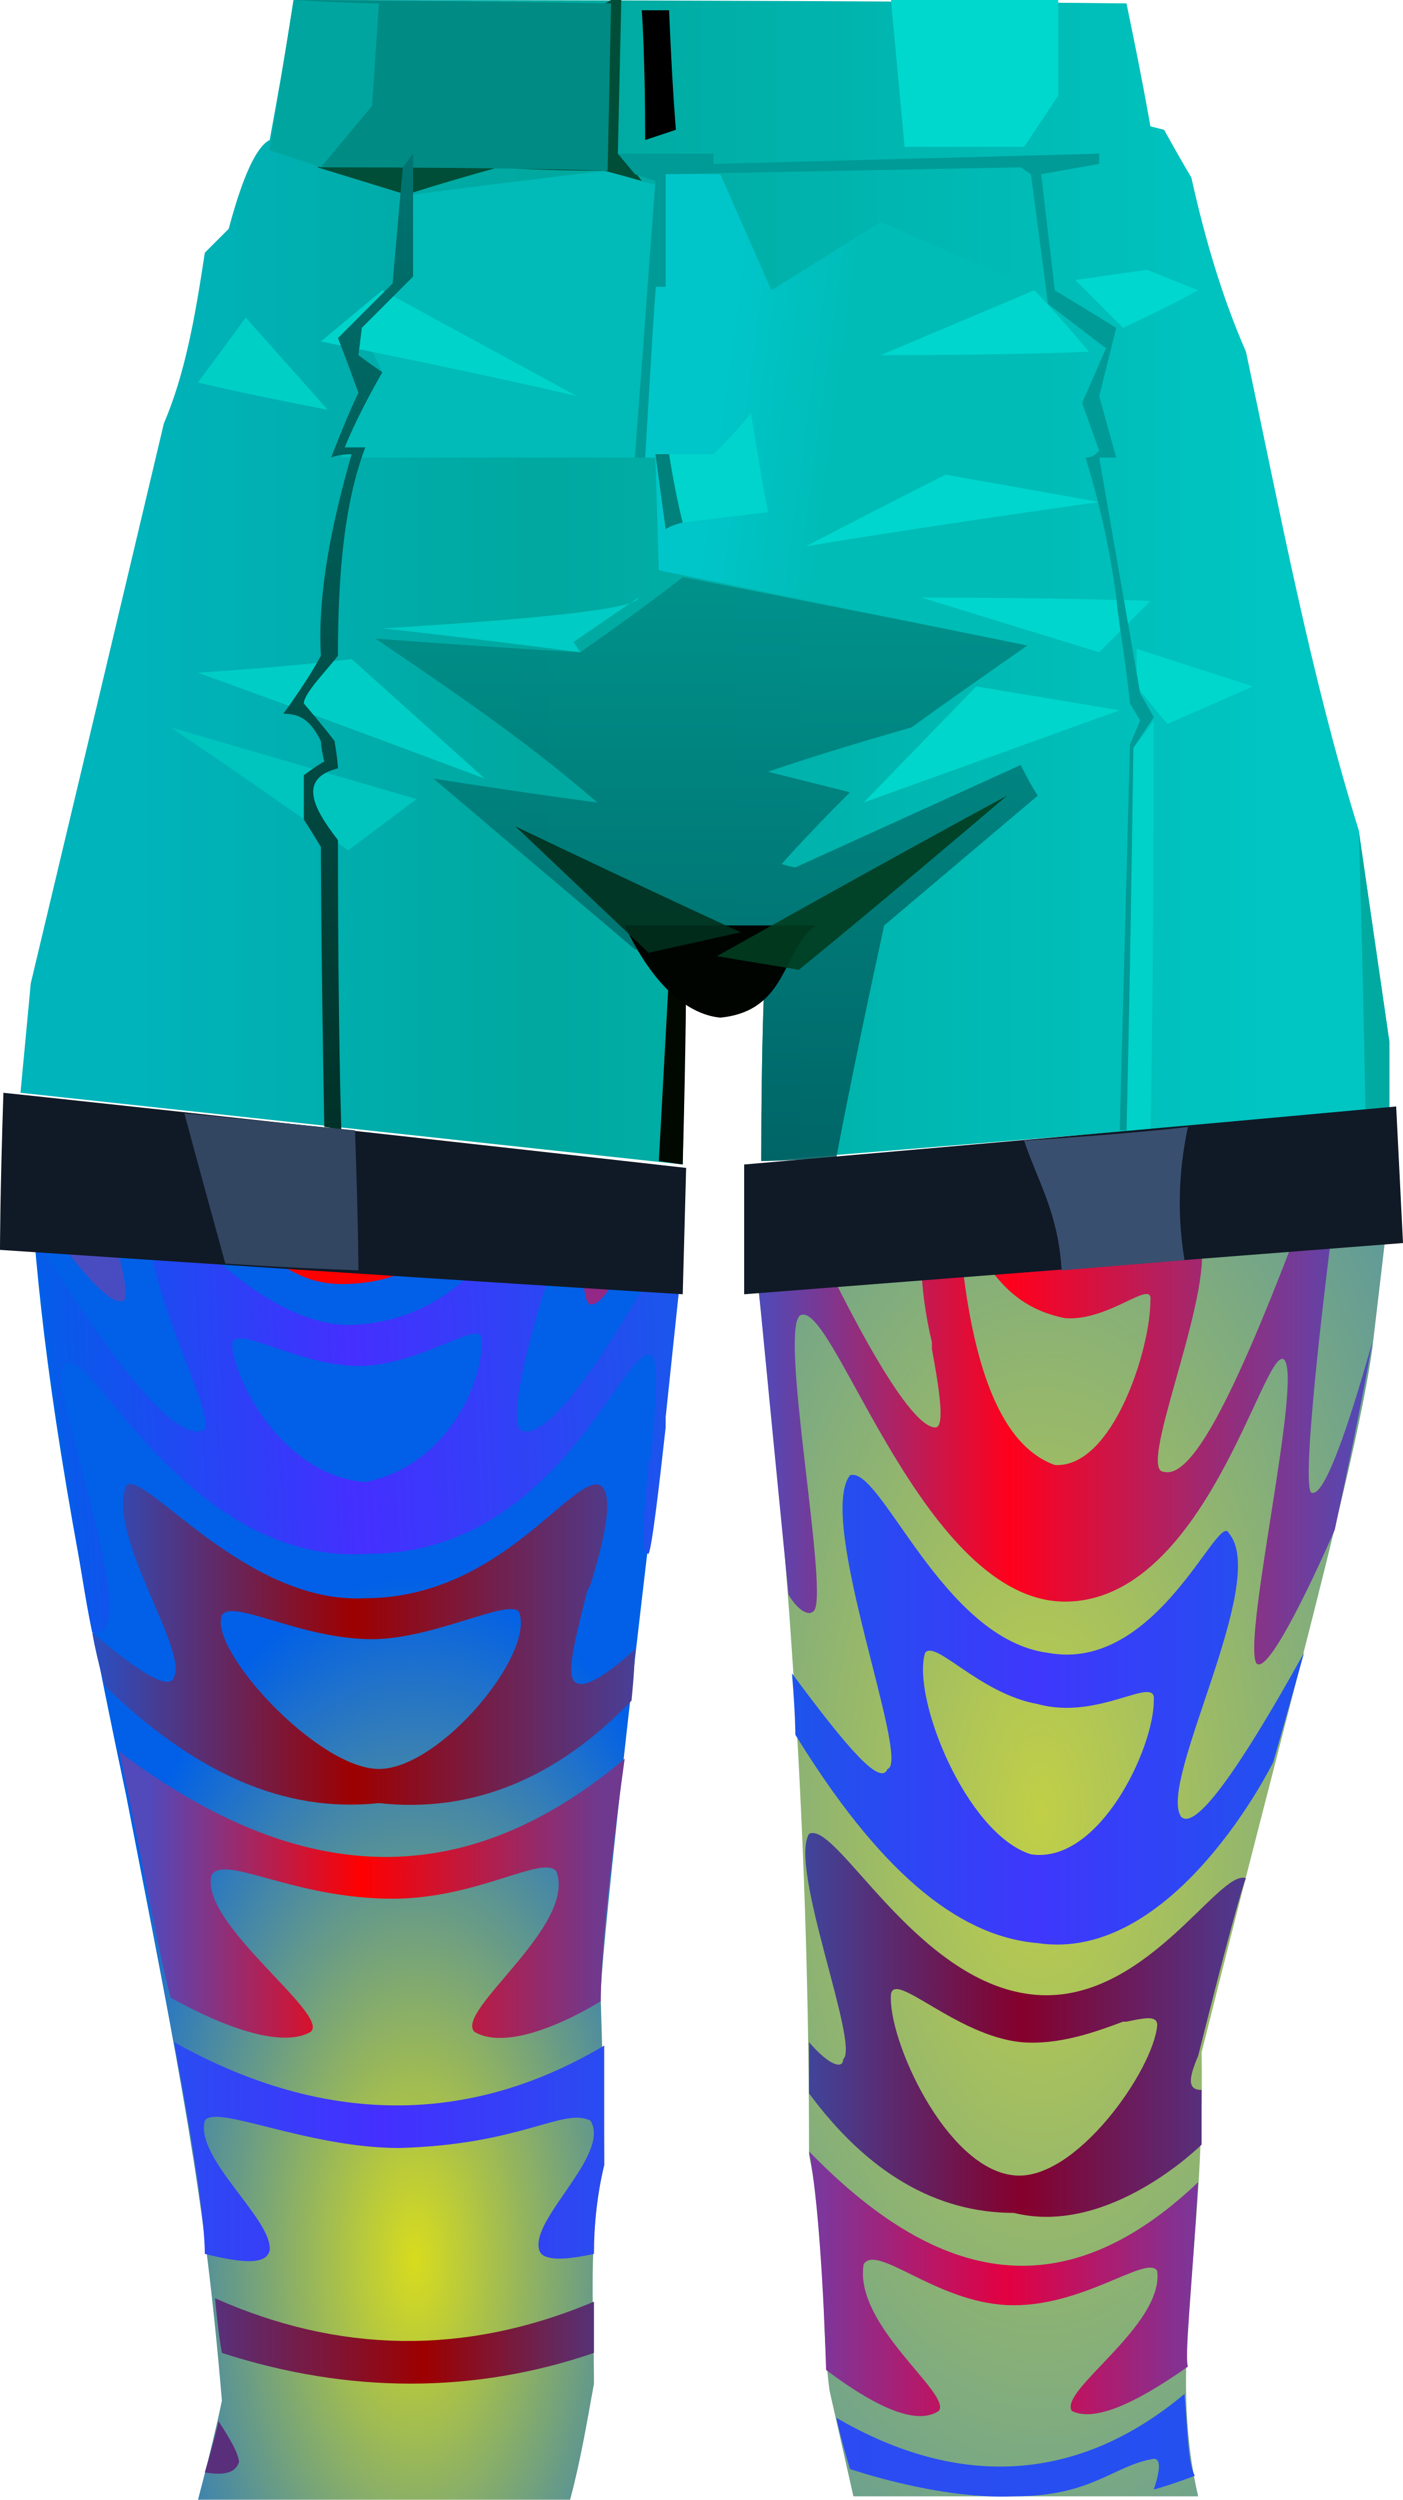 <?xml version="1.0" encoding="UTF-8" standalone="no"?>
<svg
   width="411"
   height="732"
   viewBox="0 0 411 732"
   version="1.1"
   id="svg164"
   sodipodi:docname="cb-layer-0453.svg"
   xmlns:inkscape="http://www.inkscape.org/namespaces/inkscape"
   xmlns:sodipodi="http://sodipodi.sourceforge.net/DTD/sodipodi-0.dtd"
   xmlns="http://www.w3.org/2000/svg"
   xmlns:svg="http://www.w3.org/2000/svg">
  <sodipodi:namedview
     id="namedview166"
     pagecolor="#ffffff"
     bordercolor="#666666"
     borderopacity="1.0"
     inkscape:pageshadow="2"
     inkscape:pageopacity="0.0"
     inkscape:pagecheckerboard="0" />
  <defs
     id="defs102">
    <radialGradient
       cx="156.021"
       cy="214.199"
       r="142.799"
       id="id-51102"
       fx="156.021"
       fy="214.199"
       gradientTransform="scale(0.715,1.399)"
       gradientUnits="userSpaceOnUse">
      <stop
         stop-color="#D8DC1E"
         offset="0%"
         id="stop2" />
      <stop
         stop-color="#0160E7"
         offset="100%"
         id="stop4" />
    </radialGradient>
    <linearGradient
       x1="77.831"
       y1="681.657"
       x2="25.153"
       y2="681.657"
       id="id-51103"
       gradientTransform="scale(2.107,0.475)"
       gradientUnits="userSpaceOnUse">
      <stop
         stop-color="#563276"
         offset="0%"
         id="stop7" />
      <stop
         stop-color="#9D0000"
         offset="45%"
         id="stop9" />
      <stop
         stop-color="#58307B"
         offset="100%"
         id="stop11" />
    </linearGradient>
    <linearGradient
       x1="119.149"
       y1="375.728"
       x2="29.252"
       y2="375.728"
       id="id-51104"
       gradientTransform="scale(1.402,0.713)"
       gradientUnits="userSpaceOnUse">
      <stop
         stop-color="#294CF0"
         offset="0%"
         id="stop14" />
      <stop
         stop-color="#452FFF"
         offset="52%"
         id="stop16" />
      <stop
         stop-color="#2A4CF2"
         offset="100%"
         id="stop18" />
    </linearGradient>
    <linearGradient
       x1="124.589"
       y1="256.379"
       x2="25.49"
       y2="256.379"
       id="id-51105"
       gradientTransform="scale(1.329,0.752)"
       gradientUnits="userSpaceOnUse">
      <stop
         stop-color="#6F398F"
         offset="0%"
         id="stop21" />
      <stop
         stop-color="#FF0000"
         offset="53%"
         id="stop23" />
      <stop
         stop-color="#5249BB"
         offset="100%"
         id="stop25" />
    </linearGradient>
    <linearGradient
       x1="135.291"
       y1="155.514"
       x2="13.068"
       y2="155.514"
       id="id-51106"
       gradientTransform="scale(1.301,0.769)"
       gradientUnits="userSpaceOnUse">
      <stop
         stop-color="#483F97"
         offset="0%"
         id="stop28" />
      <stop
         stop-color="#9D0000"
         offset="52%"
         id="stop30" />
      <stop
         stop-color="#2950C4"
         offset="100%"
         id="stop32" />
    </linearGradient>
    <linearGradient
       x1="148.171"
       y1="69.641"
       x2="0"
       y2="74.086"
       id="id-51107"
       gradientTransform="scale(1.276,0.784)"
       gradientUnits="userSpaceOnUse">
      <stop
         stop-color="#1A56EC"
         offset="0%"
         id="stop35" />
      <stop
         stop-color="#452FFF"
         offset="50%"
         id="stop37" />
      <stop
         stop-color="#025EE8"
         offset="100%"
         id="stop39" />
    </linearGradient>
    <radialGradient
       cx="117.415"
       cy="120.024"
       r="320.933"
       id="id-51108"
       fx="117.415"
       fy="120.024"
       gradientTransform="scale(0.705,1.418)"
       gradientUnits="userSpaceOnUse">
      <stop
         stop-color="#C1CF47"
         offset="0%"
         id="stop42" />
      <stop
         stop-color="#1B75D3"
         offset="100%"
         id="stop44" />
    </radialGradient>
    <linearGradient
       x1="68.507"
       y1="663.36"
       x2="12.31"
       y2="663.36"
       id="id-51109"
       gradientTransform="scale(1.868,0.535)"
       gradientUnits="userSpaceOnUse">
      <stop
         stop-color="#2450F0"
         offset="0%"
         id="stop47" />
      <stop
         stop-color="#2C4BF2"
         offset="100%"
         id="stop49" />
    </linearGradient>
    <linearGradient
       x1="106.362"
       y1="373.25"
       x2="12.368"
       y2="373.25"
       id="id-51110"
       gradientTransform="scale(1.213,0.825)"
       gradientUnits="userSpaceOnUse">
      <stop
         stop-color="#79379B"
         offset="0%"
         id="stop52" />
      <stop
         stop-color="#E30041"
         offset="49%"
         id="stop54" />
      <stop
         stop-color="#763AA0"
         offset="100%"
         id="stop56" />
    </linearGradient>
    <linearGradient
       x1="133.437"
       y1="248.582"
       x2="12.982"
       y2="248.582"
       id="id-51111"
       gradientTransform="scale(1.072,0.933)"
       gradientUnits="userSpaceOnUse">
      <stop
         stop-color="#4D3A90"
         offset="0%"
         id="stop59" />
      <stop
         stop-color="#85002B"
         offset="51%"
         id="stop61" />
      <stop
         stop-color="#3F459C"
         offset="100%"
         id="stop63" />
    </linearGradient>
    <linearGradient
       x1="153.219"
       y1="145.831"
       x2="9.576"
       y2="145.831"
       id="id-51112"
       gradientTransform="scale(1.044,0.958)"
       gradientUnits="userSpaceOnUse">
      <stop
         stop-color="#1F53EE"
         offset="0%"
         id="stop66" />
      <stop
         stop-color="#3F37FC"
         offset="52%"
         id="stop68" />
      <stop
         stop-color="#1D54EB"
         offset="100%"
         id="stop70" />
    </linearGradient>
    <linearGradient
       x1="150.237"
       y1="76.317"
       x2="0"
       y2="76.317"
       id="id-51113"
       gradientTransform="scale(1.198,0.835)"
       gradientUnits="userSpaceOnUse">
      <stop
         stop-color="#4E4BB9"
         offset="0%"
         id="stop73" />
      <stop
         stop-color="#FF001C"
         offset="59%"
         id="stop75" />
      <stop
         stop-color="#4D4BBB"
         offset="100%"
         id="stop77" />
    </linearGradient>
    <linearGradient
       x1="349.433"
       y1="184.893"
       x2="35.116"
       y2="184.893"
       id="id-51114"
       gradientTransform="scale(1.084,0.922)"
       gradientUnits="userSpaceOnUse">
      <stop
         stop-color="#00C6C3"
         offset="0%"
         id="stop80" />
      <stop
         stop-color="#00A89F"
         offset="65%"
         id="stop82" />
      <stop
         stop-color="#00B4BC"
         offset="100%"
         id="stop84" />
    </linearGradient>
    <linearGradient
       x1="194.342"
       y1="180.007"
       x2="194.342"
       y2="362.144"
       id="id-51115"
       gradientTransform="scale(1.065,0.939)"
       gradientUnits="userSpaceOnUse">
      <stop
         stop-color="#008F89"
         offset="0%"
         id="stop87" />
      <stop
         stop-color="#005D5F"
         offset="100%"
         id="stop89" />
    </linearGradient>
    <linearGradient
       x1="268.315"
       y1="110.02"
       x2="229.093"
       y2="103.694"
       id="id-51116"
       gradientTransform="scale(0.917,1.091)"
       gradientUnits="userSpaceOnUse">
      <stop
         stop-color="#00BCB7"
         offset="0%"
         id="stop92" />
      <stop
         stop-color="#00C6CA"
         offset="100%"
         id="stop94" />
    </linearGradient>
    <linearGradient
       x1="279.828"
       y1="16.403"
       x2="279.828"
       y2="120.653"
       id="id-51117"
       gradientTransform="scale(0.365,2.743)"
       gradientUnits="userSpaceOnUse">
      <stop
         stop-color="#007572"
         offset="0%"
         id="stop97" />
      <stop
         stop-color="#003128"
         offset="100%"
         id="stop99" />
    </linearGradient>
  </defs>
  <g
     transform="translate(-1)"
     id="id-51118">
    <g
       transform="translate(11,361)"
       id="id-51119">
      <g
         transform="translate(0,1)"
         id="id-51120">
        <path
           d="m 0,0 c 126,10 189,15 189,15 -17,138 -24,208 -23,209 1,32 1,48 1,48 -5,21 -3,43 -3,64 -2,11 -4,23 -7,34 -73,0 -109,0 -109,0 5,-19 7,-29 7,-29 C 50,281 43,246 27,164 9,79 3,36 0,0 Z"
           fill="url(#id-51102)"
           id="id-51121"
           style="fill:url(#id-51102)" />
        <path
           d="m 54,347 c 4,6 6,10 6,12 -1,3 -4,4 -10,3 3,-10 4,-15 4,-15 z"
           fill="#592f7b"
           id="id-51122" />
        <path
           d="m 53,311 c 1,11 2,16 2,16 37,12 74,12 109,0 v -15 c -38,16 -75,15 -111,-1 z"
           fill="url(#id-51103)"
           id="id-51123"
           style="fill:url(#id-51103)" />
        <path
           d="m 50,298 c 12,3 18,3 19,-1 1,-9 -22,-27 -19,-38 3,-5 30,8 57,8 36,-1 48,-12 56,-8 6,10 -18,29 -15,38 1,3 7,3 16,1 0,-9 1,-18 3,-26 0,-24 0,-35 0,-35 -42,25 -85,22 -126,-1 6,32 9,53 9,62 z"
           fill="url(#id-51104)"
           id="id-51124"
           style="fill:url(#id-51104)" />
        <path
           d="m 40,223 c 20,11 34,14 41,10 6,-5 -33,-32 -29,-46 4,-6 24,7 53,7 25,0 44,-13 48,-8 6,16 -30,41 -24,47 12,7 37,-9 37,-9 0,-11 2,-35 7,-71 -51,43 -100,34 -148,-2 7,33 11,57 15,72 z"
           fill="url(#id-51105)"
           id="id-51125"
           style="fill:url(#id-51105)" />
        <path
           d="m 27,73 c 5,-5 35,35 70,33 40,0 61,-37 69,-33 4,3 1,16 -3,29 l -1,2 c -3,12 -6,23 -4,26 2,3 8,0 18,-9 0,0 0,5 -1,15 -22,23 -47,33 -74,30 -28,3 -54,-9 -80,-34 0,0 -2,-5 -4,-16 15,13 23,17 24,13 4,-8 -20,-42 -14,-56 z m 115,37 c -3,-4 -25,8 -43,8 -21,0 -41,-12 -44,-7 -4,10 28,45 46,45 18,0 46,-34 41,-46 z"
           fill="url(#id-51106)"
           id="id-51126"
           style="fill:url(#id-51106)" />
        <path
           d="M 0,0 C 25,40 41,59 49,57 55,57 37,24 34,3 c 2,0 8,0 17,1 0,0 0,0 0,0 v 1 c 4,3 21,20 40,21 14,0 27,-5 38,-16 0,0 7,1 22,2 v 0 0 c -1,1 -14,43 -8,45 6,2 18,-12 36,-43 0,0 3,0 10,1 0,0 -2,19 -4,38 v 3 c -2,18 -4,35 -5,37 -3,0 -1,-13 0,-27 l 1,-2 c 0,0 0,0 0,0 v -2 c 1,-13 2,-25 0,-27 C 173,30 154,93 98,93 41,97 12,21 8,40 6,49 33,120 17,116 13,97 8,58 0,0 Z m 131,30 c 0,-6 -18,8 -36,8 -18,0 -37,-13 -37,-6 1,11 15,38 39,40 25,-5 35,-31 34,-42 z"
           fill="url(#id-51107)"
           id="path110"
           style="fill:url(#id-51107)" />
        <path
           d="m 161,13 c 0,4 1,7 2,7 2,0 4,-2 7,-7 -6,0 -9,0 -9,0 z"
           fill="#942886"
           id="id-51128" />
        <path
           d="m 68,5 c 7,6 14,9 22,9 9,0 16,-2 21,-5 C 82,6 68,5 68,5 Z"
           fill="#ff0000"
           id="id-51129" />
        <path
           d="m 24,2 c 3,12 4,18 1,17 C 22,19 16,13 7,1 18,1 24,2 24,2 Z"
           fill="#494cc0"
           id="id-51130" />
      </g>
      <g
         transform="translate(212)"
         id="id-51131">
        <path
           d="m 0,15 c 10,85 15,170 15,255 6,30 3,46 6,69 l 7,31 c 46,0 79,0 101,0 -9,-39 2,-70 1,-130 C 156,136 175,69 180,34 L 184,0 C 61,10 0,15 0,15 Z"
           fill="url(#id-51108)"
           id="id-51132"
           style="fill:url(#id-51108)" />
        <path
           d="m 27,362 c -3,-10 -4,-15 -4,-15 36,21 71,19 102,-7 1,12 1,20 3,24 -8,3 -12,4 -12,4 2,-6 2,-9 0,-9 -12,2 -18,11 -41,11 -22,1 -48,-8 -48,-8 z"
           fill="url(#id-51109)"
           id="id-51133"
           style="fill:url(#id-51109)" />
        <path
           d="m 126,332 c -17,12 -28,16 -34,13 -4,-6 27,-25 25,-41 -3,-5 -22,11 -44,10 -21,-1 -38,-18 -42,-12 -3,18 26,38 22,43 -6,4 -17,0 -33,-12 -1,-32 -3,-54 -5,-64 36,37 73,48 114,9 -2,33 -4,51 -3,54 z"
           fill="url(#id-51110)"
           id="id-51134"
           style="fill:url(#id-51110)" />
        <path
           d="m 15,176 c 8,-4 31,43 65,47 33,4 55,-37 63,-34 -1,2 -6,20 -14,52 -3,7 -3,10 1,10 v 0 0 c 0,0 0,6 0,16 0,0 -27,27 -55,20 -23,0 -43,-12 -60,-35 0,0 0,0 0,0 v 0 c 0,-1 0,-6 0,-15 6,7 10,8 10,5 5,-4 -16,-56 -10,-66 z m 62,61 c -19,-2 -37,-21 -38,-14 -1,13 16,51 36,53 18,2 41,-31 42,-44 0,-3 -4,-2 -9,-1 h -1 c -8,3 -19,7 -30,6 z"
           fill="url(#id-51111)"
           id="path119"
           style="fill:url(#id-51111)" />
        <path
           d="m 27,71 c 9,-3 27,48 58,52 32,6 50,-42 53,-35 12,14 -21,73 -14,83 4,4 16,-12 36,-48 0,0 -3,11 -9,32 0,0 -29,59 -69,53 -24,-2 -47,-22 -71,-61 0,0 0,-6 -1,-18 17,23 26,33 28,28 7,-2 -21,-73 -11,-86 z m 22,52 c -4,13 12,53 31,59 20,3 36,-31 36,-45 1,-8 -16,6 -34,1 -17,-3 -30,-19 -33,-15 z"
           fill="url(#id-51112)"
           id="path121"
           style="fill:url(#id-51112)" />
        <path
           d="m 168,1 c 0,0 -9,70 -6,75 3,2 9,-12 18,-44 0,0 -3,18 -11,55 0,0 -19,44 -23,39 -4,-8 14,-85 8,-89 -6,-3 -23,71 -64,71 -41,0 -67,-86 -77,-84 -8,0 9,86 3,87 -1,1 -4,0 -7,-5 0,0 -3,-30 -9,-92 v 0 l 22,-1 c 15,30 25,44 30,44 3,0 1,-12 -1,-23 v -2 c -2,-8 -3,-17 -3,-21 3,-1 8,-1 12,-1 4,34 13,53 27,58 17,1 28,-34 28,-48 1,-7 -12,6 -25,5 C 80,23 73,18 67,9 c 0,0 -2,0 -6,1 24,-2 57,-5 69,-6 2,18 -19,66 -11,66 8,2 20,-21 38,-68 0,0 4,0 11,-1 z"
           fill="url(#id-51113)"
           id="path123"
           style="fill:url(#id-51113)" />
      </g>
    </g>
    <g
       transform="translate(1)"
       id="id-51138">
      <path
         d="M 6,320 C 8,299 9,288 9,288 35,179 48,124 48,124 c 6,-14 9,-30 12,-50 5,-5 7,-7 7,-7 4,-15 8,-24 12,-26 5,-27 7,-41 7,-41 163,0 244,1 244,1 5,24 7,36 7,36 l 4,1 c 5,9 8,14 8,14 4,18 9,35 16,51 10,47 19,95 33,140 6,41 9,62 9,62 v 20 l -184,15 c 0,-36 1,-54 1,-54 -15,0 -23,-1 -23,-1 l -1,56 C 71,327 6,320 6,320 Z"
         fill="url(#id-51114)"
         id="id-51139"
         style="fill:url(#id-51114)" />
      <path
         d="m 100,134 c 0,-5 0,-8 0,-8 8,-11 12,-17 12,-17 -4,-8 -6,-13 -6,-13 L 121,81 V 57 c 38,-5 57,-7 57,-7 9,3 14,4 14,4 l -6,80 c -57,0 -86,0 -86,0 z"
         fill="#00bbb7"
         id="id-51140" />
      <path
         d="m 188,53 c -7,-2 -11,-3 -11,-3 -20,0 -31,-1 -31,-1 -18,5 -27,8 -27,8 L 93,49 c 57,-33 86,-49 86,-49 2,0 3,0 3,0 l -1,45 c 5,5 7,8 7,8 z"
         fill="#004e37"
         id="id-51141" />
      <path
         d="m 86,0 c -1,30 -2,45 -2,45 7,2 10,4 10,4 56,0 84,1 84,1 L 179,1 C 117,0 86,0 86,0 Z"
         fill="#008b85"
         id="id-51142" />
      <path
         d="M 111,1 109,31 94,49 79,44 86,0 c 17,1 25,1 25,1 z"
         fill="#00a59f"
         id="id-51143" />
      <path
         d="m 198,38 c -6,2 -9,3 -9,3 0,-25 -1,-38 -1,-38 h 8 c 1,24 2,35 2,35 z"
         fill="#000000"
         id="id-51144" />
      <path
         d="m 245,339 c -15,1 -22,1 -22,1 0,-36 1,-54 1,-54 -25,-6 -38,-8 -38,-8 -39,-33 -59,-50 -59,-50 32,5 48,7 48,7 -22,-19 -43,-33 -65,-48 40,3 60,4 60,4 20,-14 30,-22 30,-22 67,13 101,20 101,20 -23,16 -34,24 -34,24 -28,8 -42,13 -42,13 16,4 24,6 24,6 -14,14 -20,21 -20,21 3,1 4,1 4,1 44,-20 66,-30 66,-30 3,6 5,9 5,9 l -45,38 c -10,46 -14,68 -14,68 z"
         fill="url(#id-51115)"
         opacity="0.9"
         id="id-51145"
         style="fill:url(#id-51115)" />
      <path
         d="m 193,340 7,1 c 1,-37 1,-56 1,-56 h -5 z"
         fill="#000800"
         id="id-51146" />
      <path
         d="m 183,271 c 37,0 56,0 56,0 -10,7 -8,25 -28,27 -10,-1 -20,-10 -28,-27 z"
         fill="#000400"
         id="id-51147" />
      <path
         d="m 295,233 c -40,34 -61,51 -61,51 l -24,-4 c 57,-32 85,-47 85,-47 z"
         fill="#003d21"
         fill-opacity="0.9"
         id="id-51148" />
      <path
         d="m 217,273 c -18,4 -27,6 -27,6 l -39,-37 c 44,21 66,31 66,31 z"
         fill="#00301d"
         fill-opacity="0.9"
         id="id-51149" />
      <path
         d="m 50,213 c 48,14 72,21 72,21 l -20,15 C 68,225 50,213 50,213 Z"
         fill="#00c5bf"
         id="id-51150" />
      <path
         d="m 58,197 c 30,-2 45,-4 45,-4 l 39,35 C 86,207 58,197 58,197 Z"
         fill="#00cec6"
         id="id-51151" />
      <path
         d="m 258,65 46,20 c 0,0 -1,35 -3,104 l -108,-22 -1,-33 c 0,0 -2,0 -4,0 l 7,-83 c 0,0 16,0 16,0 l 15,34 z"
         fill="url(#id-51116)"
         id="id-51152"
         style="fill:url(#id-51116)" />
      <path
         d="m 112,184 c 50,-3 75,-6 75,-9 l -19,13 2,3 c -39,-5 -58,-7 -58,-7 z"
         fill="#00cbc4"
         id="id-51153" />
      <path
         d="M 96,120 C 70,115 58,112 58,112 L 72,93 c 16,18 24,27 24,27 z"
         fill="#00cfc6"
         id="id-51154" />
      <path
         d="m 94,100 c 50,10 75,16 75,16 L 112,85 c -12,10 -18,15 -18,15 z"
         fill="#00d3ca"
         id="id-51155" />
      <path
         d="m 236,160 c 27,-14 41,-21 41,-21 l 45,8 c -57,8 -86,13 -86,13 z"
         fill="#00d6ce"
         id="id-51156" />
      <path
         d="m 220,121 c 3,19 5,29 5,29 -17,2 -25,3 -25,3 -3,-14 -4,-20 -4,-20 h 13 c 8,-8 11,-12 11,-12 z"
         fill="#00d4cc"
         id="id-51157" />
      <path
         d="m 200,153 c -4,1 -5,2 -5,2 l -3,-22 h 4 c 2,13 4,20 4,20 z"
         fill="#00817b"
         id="id-51158" />
      <path
         d="m 337,176 c -10,10 -15,15 -15,15 l -52,-16 c 44,0 67,1 67,1 z"
         fill="#00d6ce"
         id="id-51159" />
      <path
         d="m 328,208 -42,-7 -33,34 c 50,-18 75,-27 75,-27 z"
         fill="#00d6cb"
         id="id-51160" />
      <path
         d="m 342,212 c -6,-7 -9,-11 -9,-11 0,-7 0,-11 0,-11 l 34,11 c -16,7 -25,11 -25,11 z"
         fill="#00d7cc"
         id="id-51161" />
      <path
         d="m 338,211 c 0,82 -1,122 -1,122 -5,1 -7,1 -7,1 l 2,-115 c 4,-5 6,-8 6,-8 z"
         fill="#00d1c9"
         id="id-51162" />
      <path
         d="m 407,325 c -5,0 -7,0 -7,0 -1,-54 -2,-82 -2,-82 l 9,62 c 0,13 0,20 0,20 z"
         fill="#00aaa1"
         id="id-51163" />
      <path
         d="M 319,103 C 309,91 303,85 303,85 l -45,19 c 41,0 61,-1 61,-1 z"
         fill="#00d6cd"
         id="id-51164" />
      <path
         d="m 315,82 c 9,9 14,14 14,14 15,-7 22,-11 22,-11 l -15,-6 c -14,2 -21,3 -21,3 z"
         fill="#00d7ce"
         id="id-51165" />
      <path
         d="m 100,331 c -4,-1 -5,-1 -5,-1 -1,-54 -1,-82 -1,-82 -3,-5 -5,-8 -5,-8 0,-8 0,-13 0,-13 4,-3 6,-4 6,-4 -1,-4 -1,-6 -1,-6 -3,-6 -6,-8 -11,-8 8,-11 11,-17 11,-17 -1,-18 3,-38 9,-59 -4,0 -6,1 -6,1 5,-13 8,-19 8,-19 -4,-11 -6,-16 -6,-16 11,-11 16,-16 16,-16 2,-23 3,-34 3,-34 l 3,-4 v 36 c -10,10 -15,15 -15,15 l -1,8 c 4,3 7,5 7,5 -8,14 -11,22 -11,22 4,0 6,0 6,0 -6,16 -8,36 -8,61 -3,4 -10,11 -10,14 6,7 9,11 9,11 1,6 1,8 1,8 -12,3 -7,12 0,21 0,57 1,85 1,85 z"
         fill="url(#id-51117)"
         id="id-51166"
         style="fill:url(#id-51117)" />
      <polygon
         points="300,43 310,28 310,0 261,0 265,43 "
         fill="#00d8ce"
         id="id-51167" />
      <path
         d="m 181,45 h 28 v 3 l 113,-3 v 3 l -17,3 4,34 18,11 -5,20 5,18 h -5 l 12,69 4,7 c -4,6 -6,9 -6,9 -1,75 -2,112 -2,112 -1,0 -2,0 -2,0 l 3,-113 3,-7 -3,-5 c -1,-11 -3,-21 -4,-31 -2,-15 -5,-28 -9,-41 2,0 3,-1 4,-2 l -5,-14 7,-16 -17,-13 -5,-38 -3,-2 -104,2 v 33 c -2,0 -3,0 -3,0 -2,33 -3,50 -3,50 -2,0 -3,0 -3,0 4,-54 6,-81 6,-81 l -6,-2 z"
         fill="#009b97"
         id="id-51168" />
      <g
         transform="translate(0,320)"
         id="id-51169">
        <path
           d="M 1,0 C 0,30 0,46 0,46 134,55 200,59 200,59 l 1,-37 C 68,7 1,0 1,0 Z"
           fill="#101926"
           id="id-51170" />
        <path
           d="M 105,52 C 79,51 66,50 66,50 58,21 54,6 54,6 l 50,5 c 1,28 1,41 1,41 z"
           fill="#324561"
           id="id-51171" />
        <path
           d="m 218,59 c 0,-26 0,-38 0,-38 C 345,10 409,4 409,4 l 2,40 C 282,54 218,59 218,59 Z"
           fill="#101926"
           id="id-51172" />
        <path
           d="m 348,10 c -3,14 -3,27 -1,39 -24,2 -36,3 -36,3 -1,-17 -7,-26 -11,-38 32,-2 48,-4 48,-4 z"
           fill="#394f6f"
           id="id-51173" />
      </g>
    </g>
  </g>
</svg>

